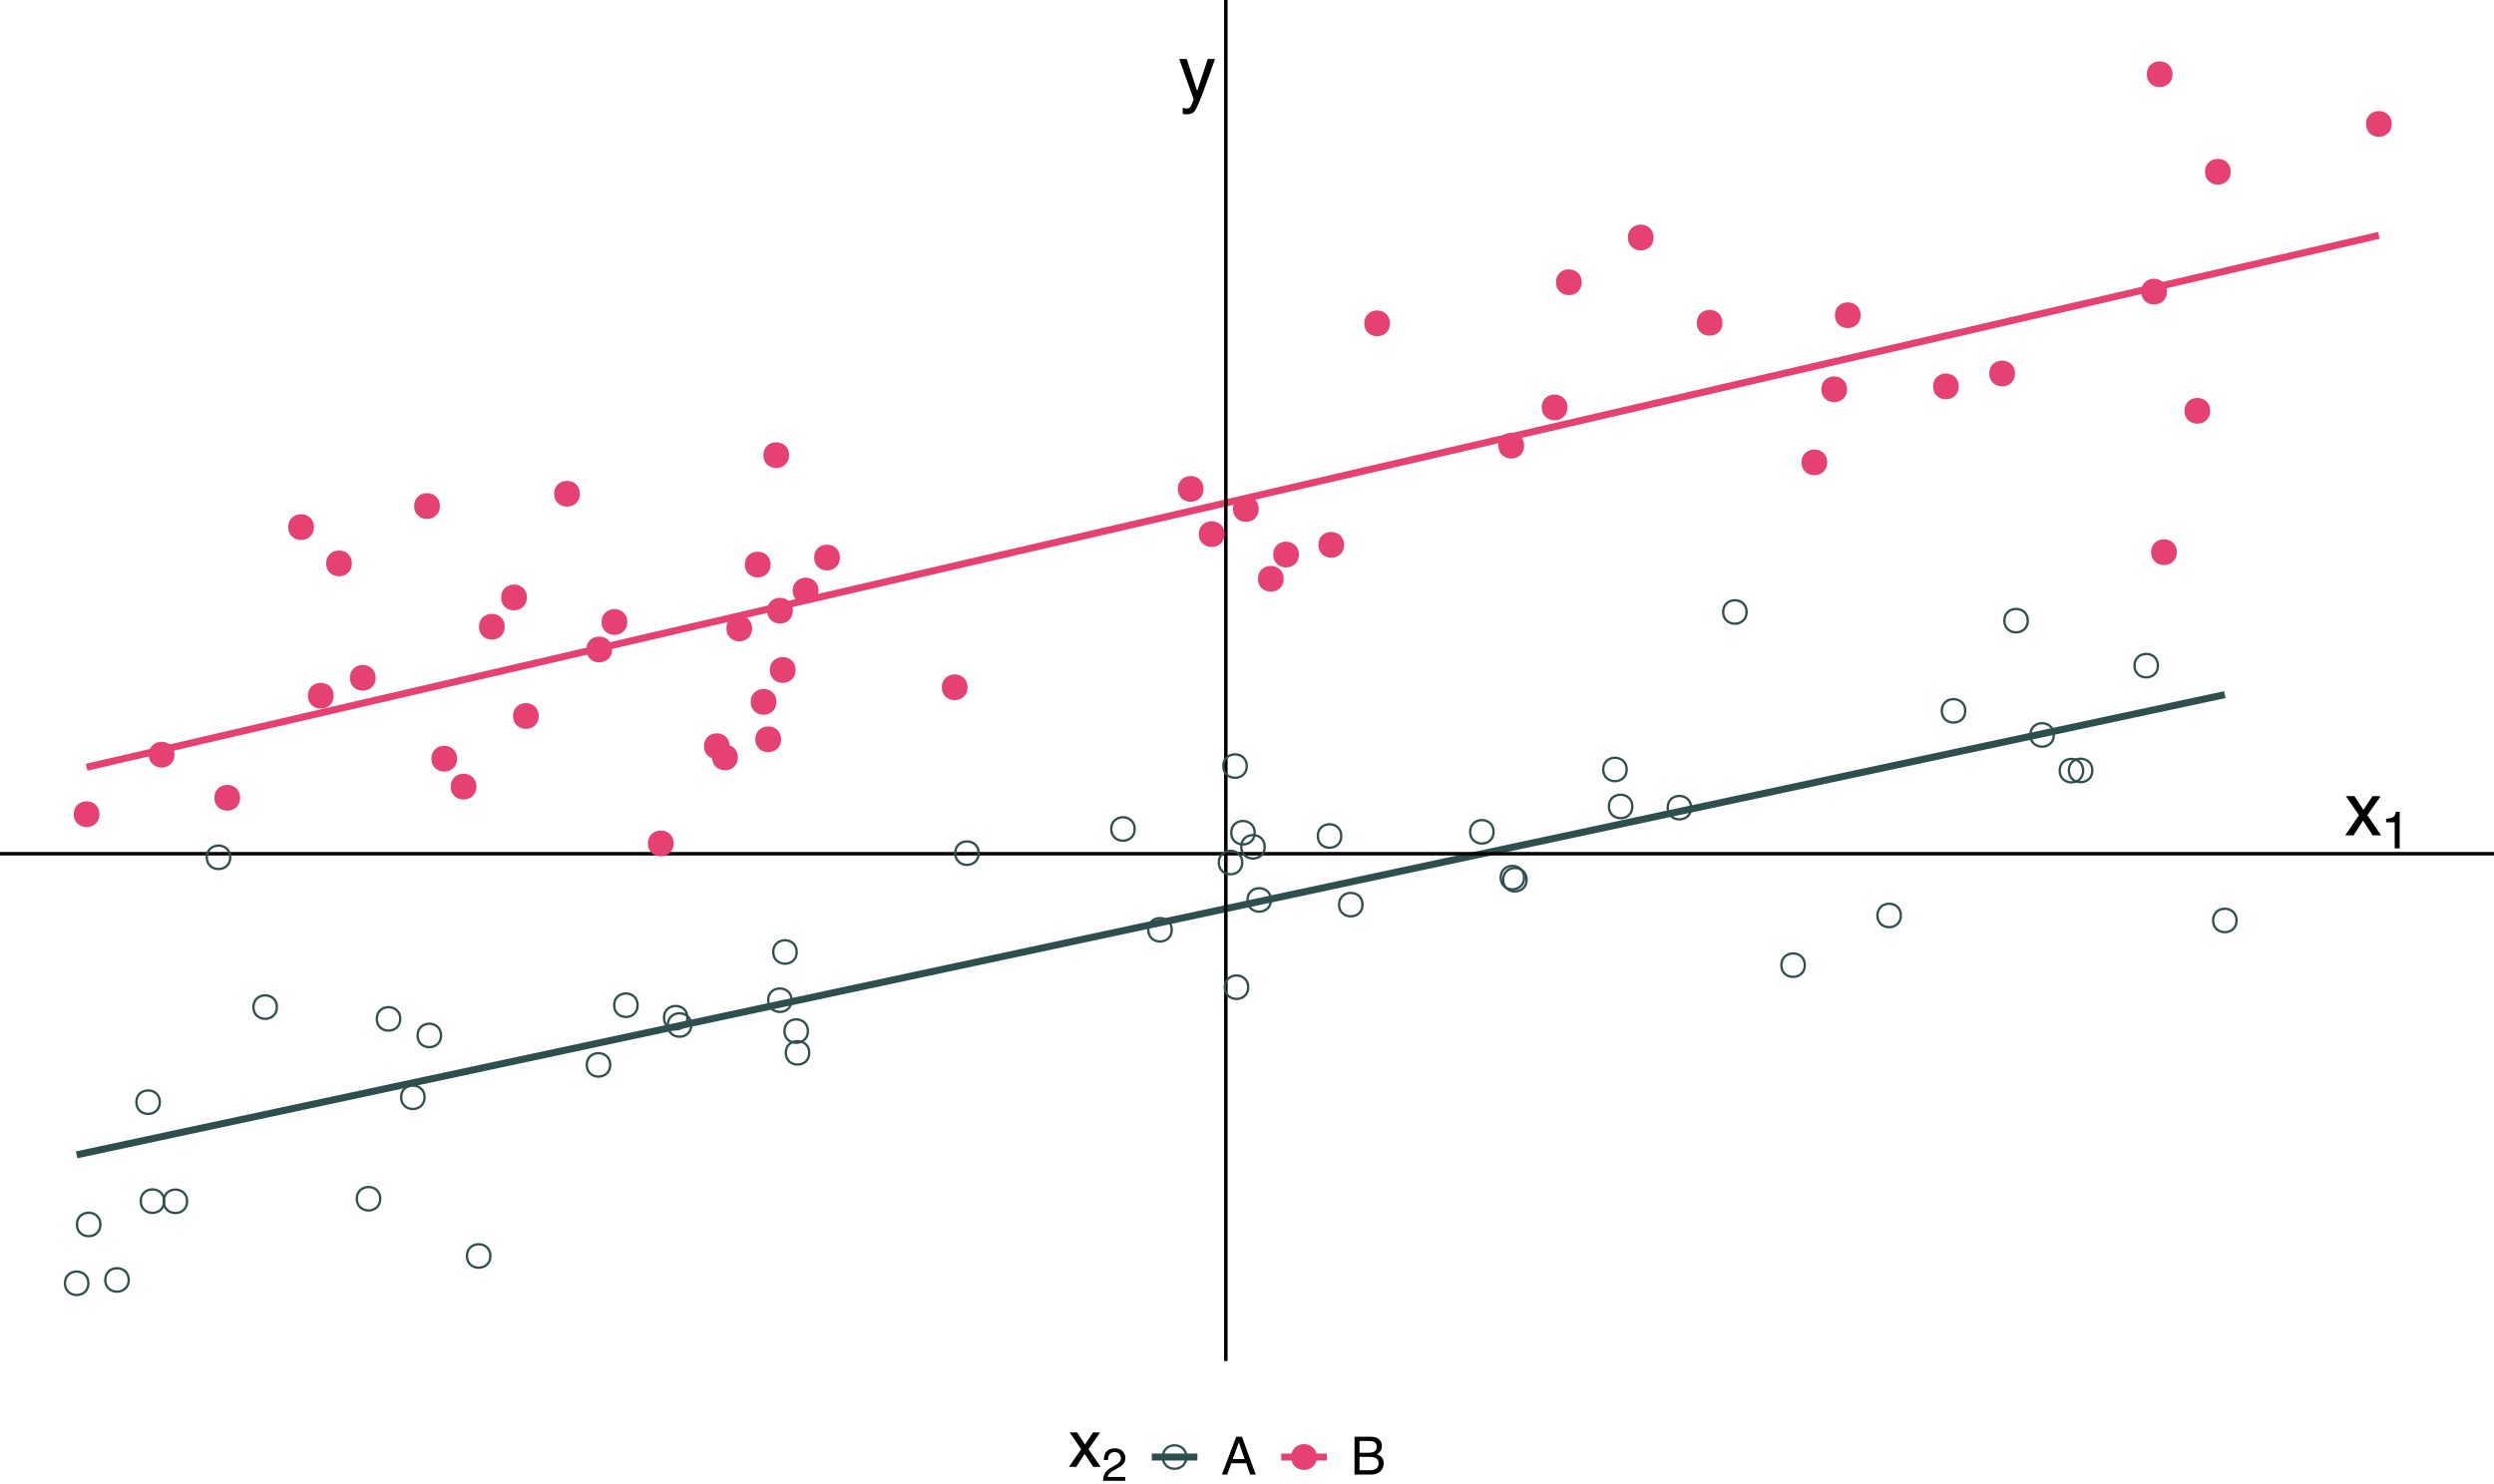<?xml version="1.0" encoding="UTF-8"?>
<svg xmlns="http://www.w3.org/2000/svg" xmlns:xlink="http://www.w3.org/1999/xlink" width="756" height="450" viewBox="0 0 756 450">
<defs>
<g>
<g id="glyph-0-0">
<path d="M 0.734 0 L 0.734 -16.328 L 13.688 -16.328 L 13.688 0 Z M 11.656 -2.047 L 11.656 -14.281 L 2.781 -14.281 L 2.781 -2.047 Z M 11.656 -2.047 "/>
</g>
<g id="glyph-0-1">
<path d="M 8.906 -11.906 L 11.109 -11.906 C 10.828 -11.145 10.203 -9.406 9.234 -6.688 C 8.504 -4.633 7.898 -2.961 7.422 -1.672 C 6.266 1.359 5.445 3.207 4.969 3.875 C 4.488 4.539 3.672 4.875 2.516 4.875 C 2.234 4.875 2.016 4.863 1.859 4.844 C 1.711 4.82 1.531 4.781 1.312 4.719 L 1.312 2.906 C 1.656 3 1.906 3.055 2.062 3.078 C 2.219 3.098 2.359 3.109 2.484 3.109 C 2.848 3.109 3.117 3.047 3.297 2.922 C 3.473 2.805 3.617 2.66 3.734 2.484 C 3.773 2.422 3.91 2.113 4.141 1.562 C 4.367 1.02 4.535 0.613 4.641 0.344 L 0.234 -11.906 L 2.5 -11.906 L 5.688 -2.219 Z M 5.688 -12.188 Z M 5.688 -12.188 "/>
</g>
<g id="glyph-0-2">
<path d="M 0.328 -11.906 L 2.922 -11.906 L 5.656 -7.719 L 8.422 -11.906 L 10.859 -11.844 L 6.844 -6.109 L 11.031 0 L 8.484 0 L 5.531 -4.469 L 2.656 0 L 0.125 0 L 4.312 -6.109 Z M 0.328 -11.906 "/>
</g>
<g id="glyph-1-0">
<path d="M 0.516 0 L 0.516 -11.438 L 9.594 -11.438 L 9.594 0 Z M 8.156 -1.438 L 8.156 -10 L 1.953 -10 L 1.953 -1.438 Z M 8.156 -1.438 "/>
</g>
<g id="glyph-1-1">
<path d="M 1.531 -7.891 L 1.531 -8.969 C 2.539 -9.062 3.242 -9.223 3.641 -9.453 C 4.035 -9.691 4.332 -10.238 4.531 -11.094 L 5.641 -11.094 L 5.641 0 L 4.141 0 L 4.141 -7.891 Z M 1.531 -7.891 "/>
</g>
<g id="glyph-2-0">
<path d="M 0.641 0 L 0.641 -14.344 L 12.031 -14.344 L 12.031 0 Z M 10.234 -1.797 L 10.234 -12.547 L 2.438 -12.547 L 2.438 -1.797 Z M 10.234 -1.797 "/>
</g>
<g id="glyph-2-1">
<path d="M 0.297 -10.453 L 2.562 -10.453 L 4.969 -6.781 L 7.406 -10.453 L 9.547 -10.406 L 6.016 -5.359 L 9.703 0 L 7.453 0 L 4.859 -3.922 L 2.328 0 L 0.109 0 L 3.797 -5.359 Z M 0.297 -10.453 "/>
</g>
<g id="glyph-3-0">
<path d="M 0.453 0 L 0.453 -10.047 L 8.422 -10.047 L 8.422 0 Z M 7.172 -1.266 L 7.172 -8.781 L 1.703 -8.781 L 1.703 -1.266 Z M 7.172 -1.266 "/>
</g>
<g id="glyph-3-1">
<path d="M 0.438 0 C 0.477 -0.844 0.648 -1.578 0.953 -2.203 C 1.266 -2.828 1.859 -3.395 2.734 -3.906 L 4.047 -4.656 C 4.629 -5 5.039 -5.289 5.281 -5.531 C 5.656 -5.914 5.844 -6.352 5.844 -6.844 C 5.844 -7.406 5.672 -7.852 5.328 -8.188 C 4.984 -8.531 4.531 -8.703 3.969 -8.703 C 3.125 -8.703 2.539 -8.379 2.219 -7.734 C 2.039 -7.391 1.941 -6.914 1.922 -6.312 L 0.672 -6.312 C 0.691 -7.164 0.852 -7.863 1.156 -8.406 C 1.688 -9.352 2.625 -9.828 3.969 -9.828 C 5.094 -9.828 5.91 -9.52 6.422 -8.906 C 6.941 -8.301 7.203 -7.629 7.203 -6.891 C 7.203 -6.109 6.926 -5.438 6.375 -4.875 C 6.062 -4.551 5.488 -4.16 4.656 -3.703 L 3.719 -3.188 C 3.281 -2.938 2.93 -2.703 2.672 -2.484 C 2.211 -2.086 1.926 -1.645 1.812 -1.156 L 7.156 -1.156 L 7.156 0 Z M 0.438 0 "/>
</g>
<g id="glyph-4-0">
<path d="M 0.516 0 L 0.516 -11.484 L 9.625 -11.484 L 9.625 0 Z M 8.188 -1.438 L 8.188 -10.047 L 1.953 -10.047 L 1.953 -1.438 Z M 8.188 -1.438 "/>
</g>
<g id="glyph-4-1">
<path d="M 7.109 -4.703 L 5.375 -9.781 L 3.516 -4.703 Z M 4.562 -11.484 L 6.312 -11.484 L 10.484 0 L 8.781 0 L 7.609 -3.438 L 3.078 -3.438 L 1.828 0 L 0.234 0 Z M 4.562 -11.484 "/>
</g>
<g id="glyph-4-2">
<path d="M 5.531 -6.625 C 6.188 -6.625 6.695 -6.719 7.062 -6.906 C 7.633 -7.188 7.922 -7.703 7.922 -8.453 C 7.922 -9.203 7.617 -9.707 7.016 -9.969 C 6.672 -10.113 6.16 -10.188 5.484 -10.188 L 2.703 -10.188 L 2.703 -6.625 Z M 6.062 -1.328 C 7.008 -1.328 7.688 -1.602 8.094 -2.156 C 8.352 -2.508 8.484 -2.93 8.484 -3.422 C 8.484 -4.254 8.109 -4.82 7.359 -5.125 C 6.961 -5.289 6.441 -5.375 5.797 -5.375 L 2.703 -5.375 L 2.703 -1.328 Z M 1.188 -11.484 L 6.109 -11.484 C 7.453 -11.484 8.41 -11.082 8.984 -10.281 C 9.316 -9.801 9.484 -9.254 9.484 -8.641 C 9.484 -7.91 9.273 -7.316 8.859 -6.859 C 8.648 -6.609 8.344 -6.383 7.938 -6.188 C 8.531 -5.957 8.973 -5.703 9.266 -5.422 C 9.773 -4.922 10.031 -4.234 10.031 -3.359 C 10.031 -2.617 9.801 -1.945 9.344 -1.344 C 8.645 -0.445 7.539 0 6.031 0 L 1.188 0 Z M 1.188 -11.484 "/>
</g>
</g>
<clipPath id="clip-0">
<path clip-rule="nonzero" d="M 371 0 L 373 0 L 373 412.691 L 371 412.691 Z M 371 0 "/>
</clipPath>
</defs>
<rect x="-75.6" y="-45" width="907.2" height="540" fill="rgb(100%, 100%, 100%)" fill-opacity="1"/>
<path fill="none" stroke-width="2.134" stroke-linecap="butt" stroke-linejoin="round" stroke="rgb(18.431%, 30.98%, 30.98%)" stroke-opacity="1" stroke-miterlimit="10" d="M 23.234 350.164 L 47.961 344.867 L 56.203 343.098 L 64.445 341.332 L 72.691 339.566 L 89.176 336.035 L 97.418 334.266 L 122.145 328.969 L 130.391 327.203 L 138.633 325.438 L 146.875 323.668 L 171.602 318.371 L 179.848 316.605 L 188.09 314.836 L 229.301 306.008 L 237.547 304.238 L 270.516 297.176 L 278.758 295.406 L 287 293.641 L 295.246 291.875 L 319.973 286.578 L 328.215 284.809 L 344.699 281.277 L 352.945 279.512 L 361.188 277.746 L 369.43 275.977 L 402.398 268.914 L 410.645 267.145 L 451.855 258.316 L 460.098 256.547 L 468.344 254.781 L 493.07 249.484 L 501.312 247.715 L 509.555 245.949 L 517.801 244.184 L 542.527 238.887 L 550.77 237.117 L 567.254 233.586 L 575.5 231.82 L 583.742 230.055 L 591.984 228.285 L 624.953 221.223 L 633.199 219.457 L 641.441 217.688 L 674.41 210.625 "/>
<path fill="none" stroke-width="2.134" stroke-linecap="butt" stroke-linejoin="round" stroke="rgb(90.196%, 25.49%, 45.098%)" stroke-opacity="1" stroke-miterlimit="10" d="M 26.254 232.641 L 35.051 230.602 L 43.848 228.559 L 52.641 226.52 L 70.234 222.434 L 79.027 220.395 L 87.824 218.352 L 96.621 216.312 L 105.414 214.27 L 114.211 212.227 L 123.008 210.188 L 131.801 208.145 L 140.598 206.102 L 149.395 204.062 L 158.188 202.02 L 166.984 199.98 L 175.781 197.938 L 184.574 195.895 L 193.371 193.855 L 202.168 191.812 L 210.961 189.77 L 219.758 187.73 L 228.555 185.688 L 237.348 183.648 L 254.941 179.562 L 263.734 177.523 L 272.531 175.48 L 281.328 173.441 L 290.121 171.398 L 298.918 169.355 L 307.715 167.316 L 316.508 165.273 L 325.305 163.23 L 334.102 161.191 L 342.895 159.148 L 351.691 157.109 L 360.488 155.066 L 369.281 153.023 L 378.078 150.984 L 386.875 148.941 L 395.668 146.898 L 404.465 144.859 L 413.262 142.816 L 422.055 140.777 L 439.648 136.691 L 448.441 134.652 L 457.238 132.609 L 466.035 130.57 L 474.828 128.527 L 483.625 126.484 L 492.422 124.445 L 501.215 122.402 L 510.012 120.359 L 518.809 118.32 L 527.602 116.277 L 536.398 114.238 L 545.195 112.195 L 553.988 110.152 L 562.785 108.113 L 571.582 106.07 L 580.375 104.027 L 589.172 101.988 L 597.969 99.945 L 606.762 97.906 L 624.355 93.82 L 633.152 91.781 L 641.945 89.738 L 650.742 87.695 L 659.539 85.656 L 668.332 83.613 L 677.129 81.574 L 685.926 79.531 L 694.719 77.488 L 703.516 75.449 L 712.312 73.406 L 721.105 71.367 "/>
<path fill="none" stroke-width="1.067" stroke-linecap="butt" stroke-linejoin="round" stroke="rgb(0%, 0%, 0%)" stroke-opacity="1" stroke-miterlimit="10" d="M -11.66 258.871 L 756 258.871 "/>
<g clip-path="url(#clip-0)">
<path fill="none" stroke-width="1.067" stroke-linecap="butt" stroke-linejoin="round" stroke="rgb(0%, 0%, 0%)" stroke-opacity="1" stroke-miterlimit="10" d="M 371.586 412.691 L 371.586 0 "/>
</g>
<g fill="rgb(0%, 0%, 0%)" fill-opacity="1">
<use xlink:href="#glyph-0-1" x="357.207" y="29.789"/>
</g>
<g fill="rgb(0%, 0%, 0%)" fill-opacity="1">
<use xlink:href="#glyph-0-2" x="710.762" y="253.293"/>
</g>
<g fill="rgb(0%, 0%, 0%)" fill-opacity="1">
<use xlink:href="#glyph-1-1" x="721.762" y="257.233"/>
</g>
<path fill-rule="nonzero" fill="rgb(90.196%, 25.49%, 45.098%)" fill-opacity="1" stroke-width="0.709" stroke-linecap="round" stroke-linejoin="round" stroke="rgb(90.196%, 25.49%, 45.098%)" stroke-opacity="1" stroke-miterlimit="10" d="M 100.797 210.945 C 100.797 215.688 93.684 215.688 93.684 210.945 C 93.684 206.207 100.797 206.207 100.797 210.945 "/>
<path fill="none" stroke-width="0.709" stroke-linecap="round" stroke-linejoin="round" stroke="rgb(18.431%, 30.98%, 30.98%)" stroke-opacity="1" stroke-miterlimit="10" d="M 461.996 266.102 C 461.996 270.844 454.887 270.844 454.887 266.102 C 454.887 261.363 461.996 261.363 461.996 266.102 "/>
<path fill="none" stroke-width="0.709" stroke-linecap="round" stroke-linejoin="round" stroke="rgb(18.431%, 30.98%, 30.98%)" stroke-opacity="1" stroke-miterlimit="10" d="M 452.746 252.219 C 452.746 256.957 445.637 256.957 445.637 252.219 C 445.637 247.477 452.746 247.477 452.746 252.219 "/>
<path fill="none" stroke-width="0.709" stroke-linecap="round" stroke-linejoin="round" stroke="rgb(18.431%, 30.98%, 30.98%)" stroke-opacity="1" stroke-miterlimit="10" d="M 462.762 266.742 C 462.762 271.48 455.652 271.48 455.652 266.742 C 455.652 262 462.762 262 462.762 266.742 "/>
<path fill="none" stroke-width="0.709" stroke-linecap="round" stroke-linejoin="round" stroke="rgb(18.431%, 30.98%, 30.98%)" stroke-opacity="1" stroke-miterlimit="10" d="M 631.461 233.676 C 631.461 238.414 624.348 238.414 624.348 233.676 C 624.348 228.934 631.461 228.934 631.461 233.676 "/>
<path fill-rule="nonzero" fill="rgb(90.196%, 25.49%, 45.098%)" fill-opacity="1" stroke-width="0.709" stroke-linecap="round" stroke-linejoin="round" stroke="rgb(90.196%, 25.49%, 45.098%)" stroke-opacity="1" stroke-miterlimit="10" d="M 474.789 123.543 C 474.789 128.281 467.676 128.281 467.676 123.543 C 467.676 118.801 474.789 118.801 474.789 123.543 "/>
<path fill="none" stroke-width="0.709" stroke-linecap="round" stroke-linejoin="round" stroke="rgb(18.431%, 30.98%, 30.98%)" stroke-opacity="1" stroke-miterlimit="10" d="M 26.789 389.109 C 26.789 393.852 19.68 393.852 19.68 389.109 C 19.68 384.371 26.789 384.371 26.789 389.109 "/>
<path fill-rule="nonzero" fill="rgb(90.196%, 25.49%, 45.098%)" fill-opacity="1" stroke-width="0.709" stroke-linecap="round" stroke-linejoin="round" stroke="rgb(90.196%, 25.49%, 45.098%)" stroke-opacity="1" stroke-miterlimit="10" d="M 185.199 196.938 C 185.199 201.676 178.09 201.676 178.09 196.938 C 178.09 192.195 185.199 192.195 185.199 196.938 "/>
<path fill="none" stroke-width="0.709" stroke-linecap="round" stroke-linejoin="round" stroke="rgb(18.431%, 30.98%, 30.98%)" stroke-opacity="1" stroke-miterlimit="10" d="M 493.094 233.316 C 493.094 238.055 485.98 238.055 485.98 233.316 C 485.98 228.574 493.094 228.574 493.094 233.316 "/>
<path fill="none" stroke-width="0.709" stroke-linecap="round" stroke-linejoin="round" stroke="rgb(18.431%, 30.98%, 30.98%)" stroke-opacity="1" stroke-miterlimit="10" d="M 385.262 272.875 C 385.262 277.617 378.152 277.617 378.152 272.875 C 378.152 268.137 385.262 268.137 385.262 272.875 "/>
<path fill="none" stroke-width="0.709" stroke-linecap="round" stroke-linejoin="round" stroke="rgb(18.431%, 30.98%, 30.98%)" stroke-opacity="1" stroke-miterlimit="10" d="M 512.629 244.895 C 512.629 249.637 505.516 249.637 505.516 244.895 C 505.516 240.156 512.629 240.156 512.629 244.895 "/>
<path fill-rule="nonzero" fill="rgb(90.196%, 25.49%, 45.098%)" fill-opacity="1" stroke-width="0.709" stroke-linecap="round" stroke-linejoin="round" stroke="rgb(90.196%, 25.49%, 45.098%)" stroke-opacity="1" stroke-miterlimit="10" d="M 407.082 165.203 C 407.082 169.945 399.973 169.945 399.973 165.203 C 399.973 160.465 407.082 160.465 407.082 165.203 "/>
<path fill-rule="nonzero" fill="rgb(90.196%, 25.49%, 45.098%)" fill-opacity="1" stroke-width="0.709" stroke-linecap="round" stroke-linejoin="round" stroke="rgb(90.196%, 25.49%, 45.098%)" stroke-opacity="1" stroke-miterlimit="10" d="M 220.84 226.258 C 220.84 230.996 213.73 230.996 213.73 226.258 C 213.73 221.516 220.84 221.516 220.84 226.258 "/>
<path fill-rule="nonzero" fill="rgb(90.196%, 25.49%, 45.098%)" fill-opacity="1" stroke-width="0.709" stroke-linecap="round" stroke-linejoin="round" stroke="rgb(90.196%, 25.49%, 45.098%)" stroke-opacity="1" stroke-miterlimit="10" d="M 675.859 52.078 C 675.859 56.82 668.75 56.82 668.75 52.078 C 668.75 47.336 675.859 47.336 675.859 52.078 "/>
<path fill-rule="nonzero" fill="rgb(90.196%, 25.49%, 45.098%)" fill-opacity="1" stroke-width="0.709" stroke-linecap="round" stroke-linejoin="round" stroke="rgb(90.196%, 25.49%, 45.098%)" stroke-opacity="1" stroke-miterlimit="10" d="M 227.645 190.551 C 227.645 195.293 220.535 195.293 220.535 190.551 C 220.535 185.812 227.645 185.812 227.645 190.551 "/>
<path fill="none" stroke-width="0.709" stroke-linecap="round" stroke-linejoin="round" stroke="rgb(18.431%, 30.98%, 30.98%)" stroke-opacity="1" stroke-miterlimit="10" d="M 614.684 188.191 C 614.684 192.93 607.574 192.93 607.574 188.191 C 607.574 183.449 614.684 183.449 614.684 188.191 "/>
<path fill-rule="nonzero" fill="rgb(90.196%, 25.49%, 45.098%)" fill-opacity="1" stroke-width="0.709" stroke-linecap="round" stroke-linejoin="round" stroke="rgb(90.196%, 25.49%, 45.098%)" stroke-opacity="1" stroke-miterlimit="10" d="M 223.316 229.664 C 223.316 234.406 216.207 234.406 216.207 229.664 C 216.207 224.926 223.316 224.926 223.316 229.664 "/>
<path fill="none" stroke-width="0.709" stroke-linecap="round" stroke-linejoin="round" stroke="rgb(18.431%, 30.98%, 30.98%)" stroke-opacity="1" stroke-miterlimit="10" d="M 209.539 310.797 C 209.539 315.535 202.43 315.535 202.43 310.797 C 202.43 306.055 209.539 306.055 209.539 310.797 "/>
<path fill-rule="nonzero" fill="rgb(90.196%, 25.49%, 45.098%)" fill-opacity="1" stroke-width="0.709" stroke-linecap="round" stroke-linejoin="round" stroke="rgb(90.196%, 25.49%, 45.098%)" stroke-opacity="1" stroke-miterlimit="10" d="M 152.652 190.035 C 152.652 194.773 145.543 194.773 145.543 190.035 C 145.543 185.293 152.652 185.293 152.652 190.035 "/>
<path fill="none" stroke-width="0.709" stroke-linecap="round" stroke-linejoin="round" stroke="rgb(18.431%, 30.98%, 30.98%)" stroke-opacity="1" stroke-miterlimit="10" d="M 184.969 322.887 C 184.969 327.629 177.859 327.629 177.859 322.887 C 177.859 318.148 184.969 318.148 184.969 322.887 "/>
<path fill="none" stroke-width="0.709" stroke-linecap="round" stroke-linejoin="round" stroke="rgb(18.431%, 30.98%, 30.98%)" stroke-opacity="1" stroke-miterlimit="10" d="M 244.898 312.648 C 244.898 317.387 237.789 317.387 237.789 312.648 C 237.789 307.906 244.898 307.906 244.898 312.648 "/>
<path fill-rule="nonzero" fill="rgb(90.196%, 25.49%, 45.098%)" fill-opacity="1" stroke-width="0.709" stroke-linecap="round" stroke-linejoin="round" stroke="rgb(90.196%, 25.49%, 45.098%)" stroke-opacity="1" stroke-miterlimit="10" d="M 235.016 212.82 C 235.016 217.562 227.906 217.562 227.906 212.82 C 227.906 208.082 235.016 208.082 235.016 212.82 "/>
<path fill-rule="nonzero" fill="rgb(90.196%, 25.49%, 45.098%)" fill-opacity="1" stroke-width="0.709" stroke-linecap="round" stroke-linejoin="round" stroke="rgb(90.196%, 25.49%, 45.098%)" stroke-opacity="1" stroke-miterlimit="10" d="M 132.996 153.449 C 132.996 158.188 125.887 158.188 125.887 153.449 C 125.887 148.707 132.996 148.707 132.996 153.449 "/>
<path fill="none" stroke-width="0.709" stroke-linecap="round" stroke-linejoin="round" stroke="rgb(18.431%, 30.98%, 30.98%)" stroke-opacity="1" stroke-miterlimit="10" d="M 48.449 334.191 C 48.449 338.934 41.34 338.934 41.34 334.191 C 41.34 329.453 48.449 329.453 48.449 334.191 "/>
<path fill-rule="nonzero" fill="rgb(90.196%, 25.49%, 45.098%)" fill-opacity="1" stroke-width="0.709" stroke-linecap="round" stroke-linejoin="round" stroke="rgb(90.196%, 25.49%, 45.098%)" stroke-opacity="1" stroke-miterlimit="10" d="M 175.434 149.711 C 175.434 154.449 168.324 154.449 168.324 149.711 C 168.324 144.969 175.434 144.969 175.434 149.711 "/>
<path fill="none" stroke-width="0.709" stroke-linecap="round" stroke-linejoin="round" stroke="rgb(18.431%, 30.98%, 30.98%)" stroke-opacity="1" stroke-miterlimit="10" d="M 595.727 215.539 C 595.727 220.281 588.613 220.281 588.613 215.539 C 588.613 210.801 595.727 210.801 595.727 215.539 "/>
<path fill-rule="nonzero" fill="rgb(90.196%, 25.49%, 45.098%)" fill-opacity="1" stroke-width="0.709" stroke-linecap="round" stroke-linejoin="round" stroke="rgb(90.196%, 25.49%, 45.098%)" stroke-opacity="1" stroke-miterlimit="10" d="M 393.391 168.145 C 393.391 172.887 386.281 172.887 386.281 168.145 C 386.281 163.406 393.391 163.406 393.391 168.145 "/>
<path fill-rule="nonzero" fill="rgb(90.196%, 25.49%, 45.098%)" fill-opacity="1" stroke-width="0.709" stroke-linecap="round" stroke-linejoin="round" stroke="rgb(90.196%, 25.49%, 45.098%)" stroke-opacity="1" stroke-miterlimit="10" d="M 669.629 124.566 C 669.629 129.309 662.516 129.309 662.516 124.566 C 662.516 119.828 669.629 119.828 669.629 124.566 "/>
<path fill-rule="nonzero" fill="rgb(90.196%, 25.49%, 45.098%)" fill-opacity="1" stroke-width="0.709" stroke-linecap="round" stroke-linejoin="round" stroke="rgb(90.196%, 25.49%, 45.098%)" stroke-opacity="1" stroke-miterlimit="10" d="M 610.461 113.242 C 610.461 117.984 603.348 117.984 603.348 113.242 C 603.348 108.504 610.461 108.504 610.461 113.242 "/>
<path fill-rule="nonzero" fill="rgb(90.196%, 25.49%, 45.098%)" fill-opacity="1" stroke-width="0.709" stroke-linecap="round" stroke-linejoin="round" stroke="rgb(90.196%, 25.49%, 45.098%)" stroke-opacity="1" stroke-miterlimit="10" d="M 52.551 228.828 C 52.551 233.57 45.441 233.57 45.441 228.828 C 45.441 224.09 52.551 224.09 52.551 228.828 "/>
<path fill="none" stroke-width="0.709" stroke-linecap="round" stroke-linejoin="round" stroke="rgb(18.431%, 30.98%, 30.98%)" stroke-opacity="1" stroke-miterlimit="10" d="M 343.957 251.359 C 343.957 256.102 336.848 256.102 336.848 251.359 C 336.848 246.621 343.957 246.621 343.957 251.359 "/>
<path fill="none" stroke-width="0.709" stroke-linecap="round" stroke-linejoin="round" stroke="rgb(18.431%, 30.98%, 30.98%)" stroke-opacity="1" stroke-miterlimit="10" d="M 208.379 308.578 C 208.379 313.316 201.27 313.316 201.27 308.578 C 201.27 303.836 208.379 303.836 208.379 308.578 "/>
<path fill-rule="nonzero" fill="rgb(90.196%, 25.49%, 45.098%)" fill-opacity="1" stroke-width="0.709" stroke-linecap="round" stroke-linejoin="round" stroke="rgb(90.196%, 25.49%, 45.098%)" stroke-opacity="1" stroke-miterlimit="10" d="M 236.422 224.172 C 236.422 228.914 229.309 228.914 229.309 224.172 C 229.309 219.434 236.422 219.434 236.422 224.172 "/>
<path fill="none" stroke-width="0.709" stroke-linecap="round" stroke-linejoin="round" stroke="rgb(18.431%, 30.98%, 30.98%)" stroke-opacity="1" stroke-miterlimit="10" d="M 380.328 252.492 C 380.328 257.23 373.219 257.23 373.219 252.492 C 373.219 247.75 380.328 247.75 380.328 252.492 "/>
<path fill="none" stroke-width="0.709" stroke-linecap="round" stroke-linejoin="round" stroke="rgb(18.431%, 30.98%, 30.98%)" stroke-opacity="1" stroke-miterlimit="10" d="M 148.656 380.832 C 148.656 385.574 141.547 385.574 141.547 380.832 C 141.547 376.094 148.656 376.094 148.656 380.832 "/>
<path fill-rule="nonzero" fill="rgb(90.196%, 25.49%, 45.098%)" fill-opacity="1" stroke-width="0.709" stroke-linecap="round" stroke-linejoin="round" stroke="rgb(90.196%, 25.49%, 45.098%)" stroke-opacity="1" stroke-miterlimit="10" d="M 559.555 118.039 C 559.555 122.781 552.445 122.781 552.445 118.039 C 552.445 113.301 559.555 113.301 559.555 118.039 "/>
<path fill-rule="nonzero" fill="rgb(90.196%, 25.49%, 45.098%)" fill-opacity="1" stroke-width="0.709" stroke-linecap="round" stroke-linejoin="round" stroke="rgb(90.196%, 25.49%, 45.098%)" stroke-opacity="1" stroke-miterlimit="10" d="M 162.969 217.109 C 162.969 221.852 155.859 221.852 155.859 217.109 C 155.859 212.371 162.969 212.371 162.969 217.109 "/>
<path fill-rule="nonzero" fill="rgb(90.196%, 25.49%, 45.098%)" fill-opacity="1" stroke-width="0.709" stroke-linecap="round" stroke-linejoin="round" stroke="rgb(90.196%, 25.49%, 45.098%)" stroke-opacity="1" stroke-miterlimit="10" d="M 203.848 255.73 C 203.848 260.473 196.738 260.473 196.738 255.73 C 196.738 250.992 203.848 250.992 203.848 255.73 "/>
<path fill-rule="nonzero" fill="rgb(90.196%, 25.49%, 45.098%)" fill-opacity="1" stroke-width="0.709" stroke-linecap="round" stroke-linejoin="round" stroke="rgb(90.196%, 25.49%, 45.098%)" stroke-opacity="1" stroke-miterlimit="10" d="M 724.66 37.578 C 724.66 42.32 717.551 42.32 717.551 37.578 C 717.551 32.84 724.66 32.84 724.66 37.578 "/>
<path fill-rule="nonzero" fill="rgb(90.196%, 25.49%, 45.098%)" fill-opacity="1" stroke-width="0.709" stroke-linecap="round" stroke-linejoin="round" stroke="rgb(90.196%, 25.49%, 45.098%)" stroke-opacity="1" stroke-miterlimit="10" d="M 593.418 117.168 C 593.418 121.906 586.309 121.906 586.309 117.168 C 586.309 112.426 593.418 112.426 593.418 117.168 "/>
<path fill="none" stroke-width="0.709" stroke-linecap="round" stroke-linejoin="round" stroke="rgb(18.431%, 30.98%, 30.98%)" stroke-opacity="1" stroke-miterlimit="10" d="M 413.02 274.301 C 413.02 279.039 405.906 279.039 405.906 274.301 C 405.906 269.559 413.02 269.559 413.02 274.301 "/>
<path fill-rule="nonzero" fill="rgb(90.196%, 25.49%, 45.098%)" fill-opacity="1" stroke-width="0.709" stroke-linecap="round" stroke-linejoin="round" stroke="rgb(90.196%, 25.49%, 45.098%)" stroke-opacity="1" stroke-miterlimit="10" d="M 479.117 85.582 C 479.117 90.324 472.008 90.324 472.008 85.582 C 472.008 80.844 479.117 80.844 479.117 85.582 "/>
<path fill="none" stroke-width="0.709" stroke-linecap="round" stroke-linejoin="round" stroke="rgb(18.431%, 30.98%, 30.98%)" stroke-opacity="1" stroke-miterlimit="10" d="M 241.5 288.656 C 241.5 293.395 234.391 293.395 234.391 288.656 C 234.391 283.914 241.5 283.914 241.5 288.656 "/>
<path fill-rule="nonzero" fill="rgb(90.196%, 25.49%, 45.098%)" fill-opacity="1" stroke-width="0.709" stroke-linecap="round" stroke-linejoin="round" stroke="rgb(90.196%, 25.49%, 45.098%)" stroke-opacity="1" stroke-miterlimit="10" d="M 461.656 135.137 C 461.656 139.879 454.547 139.879 454.547 135.137 C 454.547 130.398 461.656 130.398 461.656 135.137 "/>
<path fill-rule="nonzero" fill="rgb(90.196%, 25.49%, 45.098%)" fill-opacity="1" stroke-width="0.709" stroke-linecap="round" stroke-linejoin="round" stroke="rgb(90.196%, 25.49%, 45.098%)" stroke-opacity="1" stroke-miterlimit="10" d="M 254.246 169.059 C 254.246 173.797 247.133 173.797 247.133 169.059 C 247.133 164.316 254.246 164.316 254.246 169.059 "/>
<path fill="none" stroke-width="0.709" stroke-linecap="round" stroke-linejoin="round" stroke="rgb(18.431%, 30.98%, 30.98%)" stroke-opacity="1" stroke-miterlimit="10" d="M 376.559 261.535 C 376.559 266.273 369.449 266.273 369.449 261.535 C 369.449 256.793 376.559 256.793 376.559 261.535 "/>
<path fill-rule="nonzero" fill="rgb(90.196%, 25.49%, 45.098%)" fill-opacity="1" stroke-width="0.709" stroke-linecap="round" stroke-linejoin="round" stroke="rgb(90.196%, 25.49%, 45.098%)" stroke-opacity="1" stroke-miterlimit="10" d="M 500.91 72.02 C 500.91 76.762 493.801 76.762 493.801 72.02 C 493.801 67.281 500.91 67.281 500.91 72.02 "/>
<path fill-rule="nonzero" fill="rgb(90.196%, 25.49%, 45.098%)" fill-opacity="1" stroke-width="0.709" stroke-linecap="round" stroke-linejoin="round" stroke="rgb(90.196%, 25.49%, 45.098%)" stroke-opacity="1" stroke-miterlimit="10" d="M 364.48 148.242 C 364.48 152.984 357.371 152.984 357.371 148.242 C 357.371 143.504 364.48 143.504 364.48 148.242 "/>
<path fill="none" stroke-width="0.709" stroke-linecap="round" stroke-linejoin="round" stroke="rgb(18.431%, 30.98%, 30.98%)" stroke-opacity="1" stroke-miterlimit="10" d="M 193.281 304.797 C 193.281 309.539 186.172 309.539 186.172 304.797 C 186.172 300.055 193.281 300.055 193.281 304.797 "/>
<path fill-rule="nonzero" fill="rgb(90.196%, 25.49%, 45.098%)" fill-opacity="1" stroke-width="0.709" stroke-linecap="round" stroke-linejoin="round" stroke="rgb(90.196%, 25.49%, 45.098%)" stroke-opacity="1" stroke-miterlimit="10" d="M 563.668 95.586 C 563.668 100.324 556.559 100.324 556.559 95.586 C 556.559 90.844 563.668 90.844 563.668 95.586 "/>
<path fill-rule="nonzero" fill="rgb(90.196%, 25.49%, 45.098%)" fill-opacity="1" stroke-width="0.709" stroke-linecap="round" stroke-linejoin="round" stroke="rgb(90.196%, 25.49%, 45.098%)" stroke-opacity="1" stroke-miterlimit="10" d="M 72.441 241.898 C 72.441 246.641 65.332 246.641 65.332 241.898 C 65.332 237.16 72.441 237.16 72.441 241.898 "/>
<path fill-rule="nonzero" fill="rgb(90.196%, 25.49%, 45.098%)" fill-opacity="1" stroke-width="0.709" stroke-linecap="round" stroke-linejoin="round" stroke="rgb(90.196%, 25.49%, 45.098%)" stroke-opacity="1" stroke-miterlimit="10" d="M 239.98 185.164 C 239.98 189.906 232.871 189.906 232.871 185.164 C 232.871 180.422 239.98 180.422 239.98 185.164 "/>
<path fill="none" stroke-width="0.709" stroke-linecap="round" stroke-linejoin="round" stroke="rgb(18.431%, 30.98%, 30.98%)" stroke-opacity="1" stroke-miterlimit="10" d="M 529.445 185.566 C 529.445 190.305 522.336 190.305 522.336 185.566 C 522.336 180.824 529.445 180.824 529.445 185.566 "/>
<path fill="none" stroke-width="0.709" stroke-linecap="round" stroke-linejoin="round" stroke="rgb(18.431%, 30.98%, 30.98%)" stroke-opacity="1" stroke-miterlimit="10" d="M 378.367 299.34 C 378.367 304.078 371.258 304.078 371.258 299.34 C 371.258 294.598 378.367 294.598 378.367 299.34 "/>
<path fill="none" stroke-width="0.709" stroke-linecap="round" stroke-linejoin="round" stroke="rgb(18.431%, 30.98%, 30.98%)" stroke-opacity="1" stroke-miterlimit="10" d="M 128.703 332.711 C 128.703 337.453 121.594 337.453 121.594 332.711 C 121.594 327.973 128.703 327.973 128.703 332.711 "/>
<path fill="none" stroke-width="0.709" stroke-linecap="round" stroke-linejoin="round" stroke="rgb(18.431%, 30.98%, 30.98%)" stroke-opacity="1" stroke-miterlimit="10" d="M 377.934 232.285 C 377.934 237.027 370.824 237.027 370.824 232.285 C 370.824 227.547 377.934 227.547 377.934 232.285 "/>
<path fill-rule="nonzero" fill="rgb(90.196%, 25.49%, 45.098%)" fill-opacity="1" stroke-width="0.709" stroke-linecap="round" stroke-linejoin="round" stroke="rgb(90.196%, 25.49%, 45.098%)" stroke-opacity="1" stroke-miterlimit="10" d="M 370.852 161.953 C 370.852 166.691 363.742 166.691 363.742 161.953 C 363.742 157.211 370.852 157.211 370.852 161.953 "/>
<path fill-rule="nonzero" fill="rgb(90.196%, 25.49%, 45.098%)" fill-opacity="1" stroke-width="0.709" stroke-linecap="round" stroke-linejoin="round" stroke="rgb(90.196%, 25.49%, 45.098%)" stroke-opacity="1" stroke-miterlimit="10" d="M 553.539 140.199 C 553.539 144.941 546.43 144.941 546.43 140.199 C 546.43 135.461 553.539 135.461 553.539 140.199 "/>
<path fill-rule="nonzero" fill="rgb(90.196%, 25.49%, 45.098%)" fill-opacity="1" stroke-width="0.709" stroke-linecap="round" stroke-linejoin="round" stroke="rgb(90.196%, 25.49%, 45.098%)" stroke-opacity="1" stroke-miterlimit="10" d="M 144.078 238.52 C 144.078 243.258 136.969 243.258 136.969 238.52 C 136.969 233.777 144.078 233.777 144.078 238.52 "/>
<path fill="none" stroke-width="0.709" stroke-linecap="round" stroke-linejoin="round" stroke="rgb(18.431%, 30.98%, 30.98%)" stroke-opacity="1" stroke-miterlimit="10" d="M 622.566 222.848 C 622.566 227.586 615.457 227.586 615.457 222.848 C 615.457 218.105 622.566 218.105 622.566 222.848 "/>
<path fill="none" stroke-width="0.709" stroke-linecap="round" stroke-linejoin="round" stroke="rgb(18.431%, 30.98%, 30.98%)" stroke-opacity="1" stroke-miterlimit="10" d="M 634.242 233.609 C 634.242 238.352 627.133 238.352 627.133 233.609 C 627.133 228.867 634.242 228.867 634.242 233.609 "/>
<path fill="none" stroke-width="0.709" stroke-linecap="round" stroke-linejoin="round" stroke="rgb(18.431%, 30.98%, 30.98%)" stroke-opacity="1" stroke-miterlimit="10" d="M 49.773 364.203 C 49.773 368.945 42.66 368.945 42.66 364.203 C 42.66 359.465 49.773 359.465 49.773 364.203 "/>
<path fill="none" stroke-width="0.709" stroke-linecap="round" stroke-linejoin="round" stroke="rgb(18.431%, 30.98%, 30.98%)" stroke-opacity="1" stroke-miterlimit="10" d="M 245.305 319.238 C 245.305 323.98 238.195 323.98 238.195 319.238 C 238.195 314.5 245.305 314.5 245.305 319.238 "/>
<path fill-rule="nonzero" fill="rgb(90.196%, 25.49%, 45.098%)" fill-opacity="1" stroke-width="0.709" stroke-linecap="round" stroke-linejoin="round" stroke="rgb(90.196%, 25.49%, 45.098%)" stroke-opacity="1" stroke-miterlimit="10" d="M 29.809 246.883 C 29.809 251.621 22.699 251.621 22.699 246.883 C 22.699 242.141 29.809 242.141 29.809 246.883 "/>
<path fill-rule="nonzero" fill="rgb(90.196%, 25.49%, 45.098%)" fill-opacity="1" stroke-width="0.709" stroke-linecap="round" stroke-linejoin="round" stroke="rgb(90.196%, 25.49%, 45.098%)" stroke-opacity="1" stroke-miterlimit="10" d="M 189.801 188.602 C 189.801 193.344 182.688 193.344 182.688 188.602 C 182.688 183.859 189.801 183.859 189.801 188.602 "/>
<path fill-rule="nonzero" fill="rgb(90.196%, 25.49%, 45.098%)" fill-opacity="1" stroke-width="0.709" stroke-linecap="round" stroke-linejoin="round" stroke="rgb(90.196%, 25.49%, 45.098%)" stroke-opacity="1" stroke-miterlimit="10" d="M 521.793 97.887 C 521.793 102.629 514.68 102.629 514.68 97.887 C 514.68 93.148 521.793 93.148 521.793 97.887 "/>
<path fill-rule="nonzero" fill="rgb(90.196%, 25.49%, 45.098%)" fill-opacity="1" stroke-width="0.709" stroke-linecap="round" stroke-linejoin="round" stroke="rgb(90.196%, 25.49%, 45.098%)" stroke-opacity="1" stroke-miterlimit="10" d="M 238.852 138.012 C 238.852 142.75 231.742 142.75 231.742 138.012 C 231.742 133.27 238.852 133.27 238.852 138.012 "/>
<path fill-rule="nonzero" fill="rgb(90.196%, 25.49%, 45.098%)" fill-opacity="1" stroke-width="0.709" stroke-linecap="round" stroke-linejoin="round" stroke="rgb(90.196%, 25.49%, 45.098%)" stroke-opacity="1" stroke-miterlimit="10" d="M 381.211 154.344 C 381.211 159.086 374.102 159.086 374.102 154.344 C 374.102 149.605 381.211 149.605 381.211 154.344 "/>
<path fill="none" stroke-width="0.709" stroke-linecap="round" stroke-linejoin="round" stroke="rgb(18.431%, 30.98%, 30.98%)" stroke-opacity="1" stroke-miterlimit="10" d="M 56.723 364.25 C 56.723 368.988 49.613 368.988 49.613 364.25 C 49.613 359.508 56.723 359.508 56.723 364.25 "/>
<path fill-rule="nonzero" fill="rgb(90.196%, 25.49%, 45.098%)" fill-opacity="1" stroke-width="0.709" stroke-linecap="round" stroke-linejoin="round" stroke="rgb(90.196%, 25.49%, 45.098%)" stroke-opacity="1" stroke-miterlimit="10" d="M 420.996 98.043 C 420.996 102.785 413.887 102.785 413.887 98.043 C 413.887 93.301 420.996 93.301 420.996 98.043 "/>
<path fill-rule="nonzero" fill="rgb(90.196%, 25.49%, 45.098%)" fill-opacity="1" stroke-width="0.709" stroke-linecap="round" stroke-linejoin="round" stroke="rgb(90.196%, 25.49%, 45.098%)" stroke-opacity="1" stroke-miterlimit="10" d="M 106.32 170.832 C 106.32 175.574 99.207 175.574 99.207 170.832 C 99.207 166.094 106.32 166.094 106.32 170.832 "/>
<path fill="none" stroke-width="0.709" stroke-linecap="round" stroke-linejoin="round" stroke="rgb(18.431%, 30.98%, 30.98%)" stroke-opacity="1" stroke-miterlimit="10" d="M 654.129 201.836 C 654.129 206.578 647.02 206.578 647.02 201.836 C 647.02 197.098 654.129 197.098 654.129 201.836 "/>
<path fill="none" stroke-width="0.709" stroke-linecap="round" stroke-linejoin="round" stroke="rgb(18.431%, 30.98%, 30.98%)" stroke-opacity="1" stroke-miterlimit="10" d="M 30.434 371.27 C 30.434 376.012 23.324 376.012 23.324 371.27 C 23.324 366.531 30.434 366.531 30.434 371.27 "/>
<path fill="none" stroke-width="0.709" stroke-linecap="round" stroke-linejoin="round" stroke="rgb(18.431%, 30.98%, 30.98%)" stroke-opacity="1" stroke-miterlimit="10" d="M 576.211 277.586 C 576.211 282.324 569.102 282.324 569.102 277.586 C 569.102 272.844 576.211 272.844 576.211 277.586 "/>
<path fill="none" stroke-width="0.709" stroke-linecap="round" stroke-linejoin="round" stroke="rgb(18.431%, 30.98%, 30.98%)" stroke-opacity="1" stroke-miterlimit="10" d="M 83.934 305.363 C 83.934 310.102 76.824 310.102 76.824 305.363 C 76.824 300.621 83.934 300.621 83.934 305.363 "/>
<path fill-rule="nonzero" fill="rgb(90.196%, 25.49%, 45.098%)" fill-opacity="1" stroke-width="0.709" stroke-linecap="round" stroke-linejoin="round" stroke="rgb(90.196%, 25.49%, 45.098%)" stroke-opacity="1" stroke-miterlimit="10" d="M 388.77 175.504 C 388.77 180.246 381.66 180.246 381.66 175.504 C 381.66 170.766 388.77 170.766 388.77 175.504 "/>
<path fill-rule="nonzero" fill="rgb(90.196%, 25.49%, 45.098%)" fill-opacity="1" stroke-width="0.709" stroke-linecap="round" stroke-linejoin="round" stroke="rgb(90.196%, 25.49%, 45.098%)" stroke-opacity="1" stroke-miterlimit="10" d="M 292.949 208.391 C 292.949 213.133 285.836 213.133 285.836 208.391 C 285.836 203.652 292.949 203.652 292.949 208.391 "/>
<path fill="none" stroke-width="0.709" stroke-linecap="round" stroke-linejoin="round" stroke="rgb(18.431%, 30.98%, 30.98%)" stroke-opacity="1" stroke-miterlimit="10" d="M 69.797 259.949 C 69.797 264.688 62.684 264.688 62.684 259.949 C 62.684 255.207 69.797 255.207 69.797 259.949 "/>
<path fill-rule="nonzero" fill="rgb(90.196%, 25.49%, 45.098%)" fill-opacity="1" stroke-width="0.709" stroke-linecap="round" stroke-linejoin="round" stroke="rgb(90.196%, 25.49%, 45.098%)" stroke-opacity="1" stroke-miterlimit="10" d="M 247.766 179.066 C 247.766 183.809 240.652 183.809 240.652 179.066 C 240.652 174.328 247.766 174.328 247.766 179.066 "/>
<path fill="none" stroke-width="0.709" stroke-linecap="round" stroke-linejoin="round" stroke="rgb(18.431%, 30.98%, 30.98%)" stroke-opacity="1" stroke-miterlimit="10" d="M 494.805 244.531 C 494.805 249.273 487.695 249.273 487.695 244.531 C 487.695 239.793 494.805 239.793 494.805 244.531 "/>
<path fill="none" stroke-width="0.709" stroke-linecap="round" stroke-linejoin="round" stroke="rgb(18.431%, 30.98%, 30.98%)" stroke-opacity="1" stroke-miterlimit="10" d="M 677.965 279.094 C 677.965 283.836 670.855 283.836 670.855 279.094 C 670.855 274.355 677.965 274.355 677.965 279.094 "/>
<path fill="none" stroke-width="0.709" stroke-linecap="round" stroke-linejoin="round" stroke="rgb(18.431%, 30.98%, 30.98%)" stroke-opacity="1" stroke-miterlimit="10" d="M 355.191 281.93 C 355.191 286.672 348.082 286.672 348.082 281.93 C 348.082 277.191 355.191 277.191 355.191 281.93 "/>
<path fill="none" stroke-width="0.709" stroke-linecap="round" stroke-linejoin="round" stroke="rgb(18.431%, 30.98%, 30.98%)" stroke-opacity="1" stroke-miterlimit="10" d="M 121.328 308.941 C 121.328 313.684 114.219 313.684 114.219 308.941 C 114.219 304.203 121.328 304.203 121.328 308.941 "/>
<path fill="none" stroke-width="0.709" stroke-linecap="round" stroke-linejoin="round" stroke="rgb(18.431%, 30.98%, 30.98%)" stroke-opacity="1" stroke-miterlimit="10" d="M 406.582 253.484 C 406.582 258.223 399.469 258.223 399.469 253.484 C 399.469 248.742 406.582 248.742 406.582 253.484 "/>
<path fill-rule="nonzero" fill="rgb(90.196%, 25.49%, 45.098%)" fill-opacity="1" stroke-width="0.709" stroke-linecap="round" stroke-linejoin="round" stroke="rgb(90.196%, 25.49%, 45.098%)" stroke-opacity="1" stroke-miterlimit="10" d="M 159.367 181.152 C 159.367 185.895 152.258 185.895 152.258 181.152 C 152.258 176.414 159.367 176.414 159.367 181.152 "/>
<path fill-rule="nonzero" fill="rgb(90.196%, 25.49%, 45.098%)" fill-opacity="1" stroke-width="0.709" stroke-linecap="round" stroke-linejoin="round" stroke="rgb(90.196%, 25.49%, 45.098%)" stroke-opacity="1" stroke-miterlimit="10" d="M 658.211 22.504 C 658.211 27.246 651.098 27.246 651.098 22.504 C 651.098 17.766 658.211 17.766 658.211 22.504 "/>
<path fill="none" stroke-width="0.709" stroke-linecap="round" stroke-linejoin="round" stroke="rgb(18.431%, 30.98%, 30.98%)" stroke-opacity="1" stroke-miterlimit="10" d="M 296.664 258.688 C 296.664 263.43 289.555 263.43 289.555 258.688 C 289.555 253.945 296.664 253.945 296.664 258.688 "/>
<path fill-rule="nonzero" fill="rgb(90.196%, 25.49%, 45.098%)" fill-opacity="1" stroke-width="0.709" stroke-linecap="round" stroke-linejoin="round" stroke="rgb(90.196%, 25.49%, 45.098%)" stroke-opacity="1" stroke-miterlimit="10" d="M 240.824 203.148 C 240.824 207.891 233.711 207.891 233.711 203.148 C 233.711 198.41 240.824 198.41 240.824 203.148 "/>
<path fill="none" stroke-width="0.709" stroke-linecap="round" stroke-linejoin="round" stroke="rgb(18.431%, 30.98%, 30.98%)" stroke-opacity="1" stroke-miterlimit="10" d="M 133.695 313.965 C 133.695 318.707 126.586 318.707 126.586 313.965 C 126.586 309.227 133.695 309.227 133.695 313.965 "/>
<path fill-rule="nonzero" fill="rgb(90.196%, 25.49%, 45.098%)" fill-opacity="1" stroke-width="0.709" stroke-linecap="round" stroke-linejoin="round" stroke="rgb(90.196%, 25.49%, 45.098%)" stroke-opacity="1" stroke-miterlimit="10" d="M 656.508 88.43 C 656.508 93.172 649.398 93.172 649.398 88.43 C 649.398 83.691 656.508 83.691 656.508 88.43 "/>
<path fill-rule="nonzero" fill="rgb(90.196%, 25.49%, 45.098%)" fill-opacity="1" stroke-width="0.709" stroke-linecap="round" stroke-linejoin="round" stroke="rgb(90.196%, 25.49%, 45.098%)" stroke-opacity="1" stroke-miterlimit="10" d="M 138.215 230.047 C 138.215 234.789 131.105 234.789 131.105 230.047 C 131.105 225.309 138.215 225.309 138.215 230.047 "/>
<path fill-rule="nonzero" fill="rgb(90.196%, 25.49%, 45.098%)" fill-opacity="1" stroke-width="0.709" stroke-linecap="round" stroke-linejoin="round" stroke="rgb(90.196%, 25.49%, 45.098%)" stroke-opacity="1" stroke-miterlimit="10" d="M 659.52 167.426 C 659.52 172.164 652.406 172.164 652.406 167.426 C 652.406 162.684 659.52 162.684 659.52 167.426 "/>
<path fill="none" stroke-width="0.709" stroke-linecap="round" stroke-linejoin="round" stroke="rgb(18.431%, 30.98%, 30.98%)" stroke-opacity="1" stroke-miterlimit="10" d="M 115.266 363.477 C 115.266 368.215 108.156 368.215 108.156 363.477 C 108.156 358.734 115.266 358.734 115.266 363.477 "/>
<path fill-rule="nonzero" fill="rgb(90.196%, 25.49%, 45.098%)" fill-opacity="1" stroke-width="0.709" stroke-linecap="round" stroke-linejoin="round" stroke="rgb(90.196%, 25.49%, 45.098%)" stroke-opacity="1" stroke-miterlimit="10" d="M 113.516 205.52 C 113.516 210.262 106.406 210.262 106.406 205.52 C 106.406 200.781 113.516 200.781 113.516 205.52 "/>
<path fill-rule="nonzero" fill="rgb(90.196%, 25.49%, 45.098%)" fill-opacity="1" stroke-width="0.709" stroke-linecap="round" stroke-linejoin="round" stroke="rgb(90.196%, 25.49%, 45.098%)" stroke-opacity="1" stroke-miterlimit="10" d="M 94.82 159.832 C 94.82 164.57 87.707 164.57 87.707 159.832 C 87.707 155.09 94.82 155.09 94.82 159.832 "/>
<path fill="none" stroke-width="0.709" stroke-linecap="round" stroke-linejoin="round" stroke="rgb(18.431%, 30.98%, 30.98%)" stroke-opacity="1" stroke-miterlimit="10" d="M 383.367 256.766 C 383.367 261.504 376.258 261.504 376.258 256.766 C 376.258 252.023 383.367 252.023 383.367 256.766 "/>
<path fill-rule="nonzero" fill="rgb(90.196%, 25.49%, 45.098%)" fill-opacity="1" stroke-width="0.709" stroke-linecap="round" stroke-linejoin="round" stroke="rgb(90.196%, 25.49%, 45.098%)" stroke-opacity="1" stroke-miterlimit="10" d="M 233.242 171.188 C 233.242 175.93 226.133 175.93 226.133 171.188 C 226.133 166.449 233.242 166.449 233.242 171.188 "/>
<path fill="none" stroke-width="0.709" stroke-linecap="round" stroke-linejoin="round" stroke="rgb(18.431%, 30.98%, 30.98%)" stroke-opacity="1" stroke-miterlimit="10" d="M 39.02 388.098 C 39.02 392.84 31.91 392.84 31.91 388.098 C 31.91 383.359 39.02 383.359 39.02 388.098 "/>
<path fill="none" stroke-width="0.709" stroke-linecap="round" stroke-linejoin="round" stroke="rgb(18.431%, 30.98%, 30.98%)" stroke-opacity="1" stroke-miterlimit="10" d="M 239.953 303.273 C 239.953 308.016 232.844 308.016 232.844 303.273 C 232.844 298.535 239.953 298.535 239.953 303.273 "/>
<path fill="none" stroke-width="0.709" stroke-linecap="round" stroke-linejoin="round" stroke="rgb(18.431%, 30.98%, 30.98%)" stroke-opacity="1" stroke-miterlimit="10" d="M 547.094 292.652 C 547.094 297.391 539.98 297.391 539.98 292.652 C 539.98 287.91 547.094 287.91 547.094 292.652 "/>
<g fill="rgb(0%, 0%, 0%)" fill-opacity="1">
<use xlink:href="#glyph-2-1" x="323.93" y="444.771"/>
</g>
<g fill="rgb(0%, 0%, 0%)" fill-opacity="1">
<use xlink:href="#glyph-3-1" x="333.93" y="448.999"/>
</g>
<path fill="none" stroke-width="2.134" stroke-linecap="butt" stroke-linejoin="round" stroke="rgb(18.431%, 30.98%, 30.98%)" stroke-opacity="1" stroke-miterlimit="10" d="M 349.137 441.797 L 362.961 441.797 "/>
<path fill="none" stroke-width="0.709" stroke-linecap="round" stroke-linejoin="round" stroke="rgb(18.431%, 30.98%, 30.98%)" stroke-opacity="1" stroke-miterlimit="10" d="M 359.605 441.797 C 359.605 446.535 352.496 446.535 352.496 441.797 C 352.496 437.055 359.605 437.055 359.605 441.797 "/>
<path fill="none" stroke-width="2.134" stroke-linecap="butt" stroke-linejoin="round" stroke="rgb(90.196%, 25.49%, 45.098%)" stroke-opacity="1" stroke-miterlimit="10" d="M 388.379 441.797 L 402.203 441.797 "/>
<path fill-rule="nonzero" fill="rgb(90.196%, 25.49%, 45.098%)" fill-opacity="1" stroke-width="0.709" stroke-linecap="round" stroke-linejoin="round" stroke="rgb(90.196%, 25.49%, 45.098%)" stroke-opacity="1" stroke-miterlimit="10" d="M 398.844 441.797 C 398.844 446.535 391.734 446.535 391.734 441.797 C 391.734 437.055 398.844 437.055 398.844 441.797 "/>
<g fill="rgb(0%, 0%, 0%)" fill-opacity="1">
<use xlink:href="#glyph-4-1" x="370.168" y="447.117"/>
</g>
<g fill="rgb(0%, 0%, 0%)" fill-opacity="1">
<use xlink:href="#glyph-4-2" x="409.41" y="447.117"/>
</g>
</svg>
